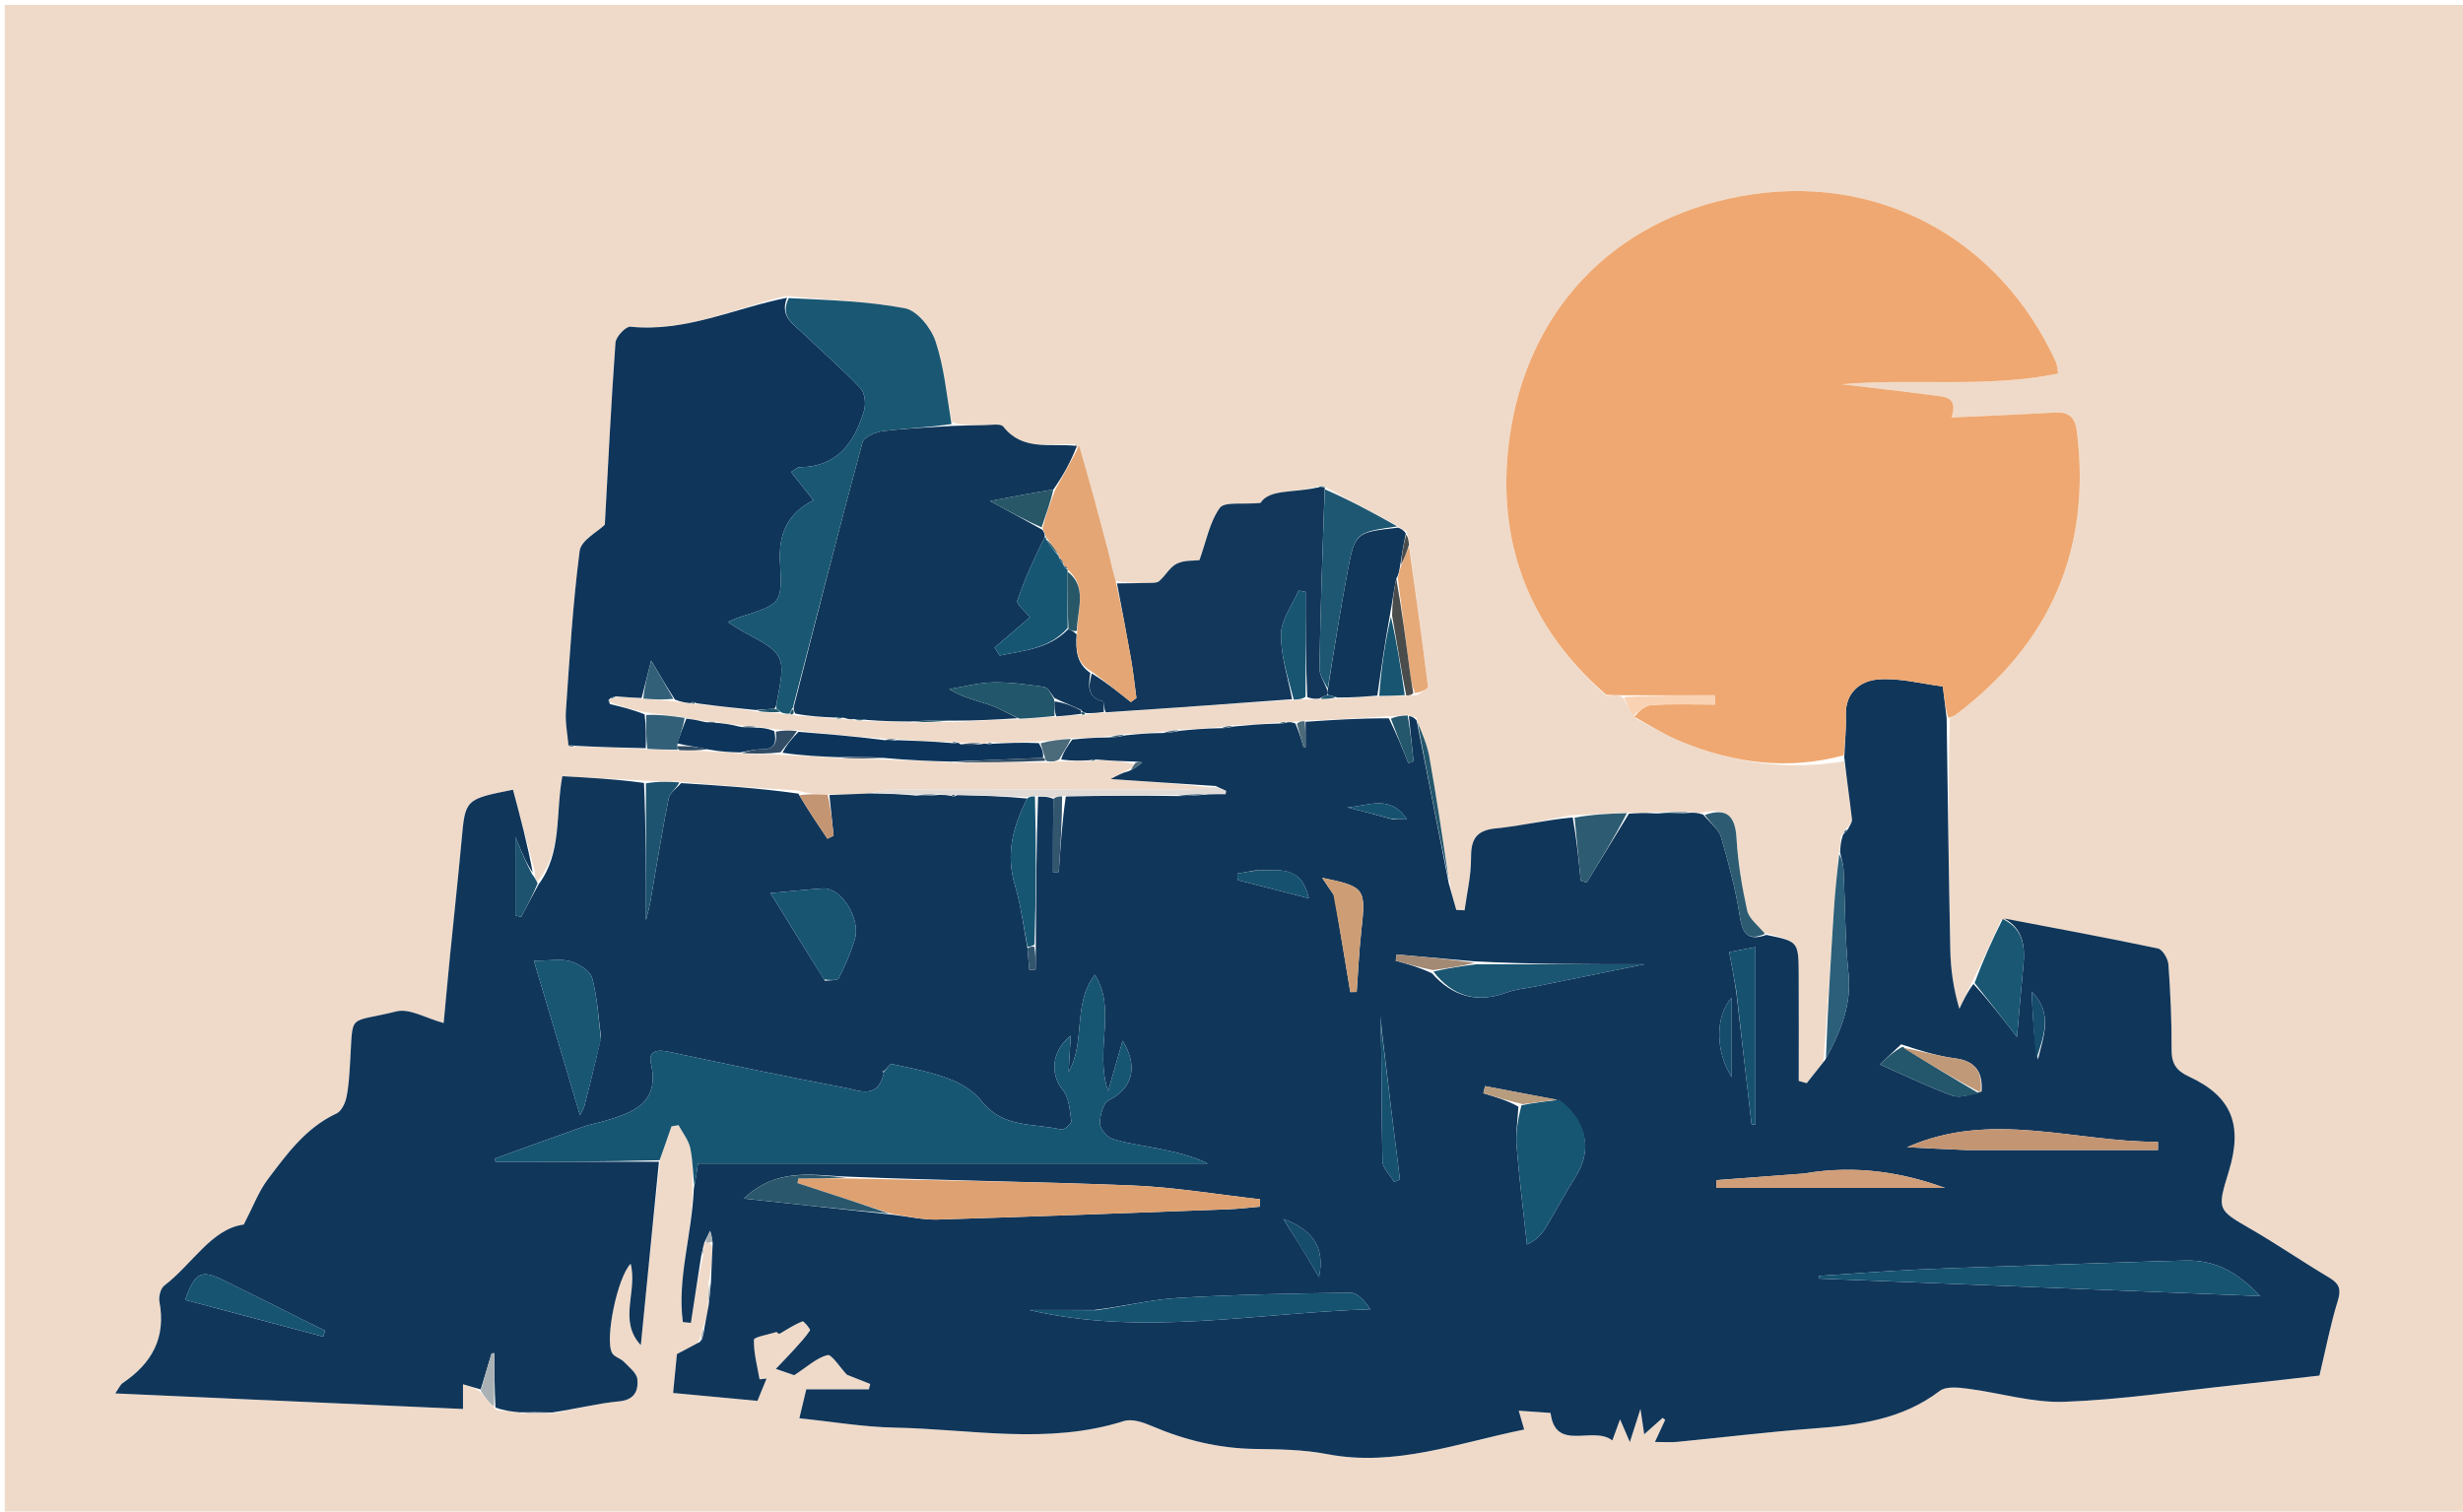 <svg version="1.1" id="Layer_1" xmlns="http://www.w3.org/2000/svg" xmlns:xlink="http://www.w3.org/1999/xlink" x="0px" y="0px"
	 width="100%" viewBox="0 0 549 337" enable-background="new 0 0 549 337" xml:space="preserve">
<path fill="#EFDAC9" opacity="1" stroke="none" 
	d="
M395,338 
	C263.37,338 132.241,338 1.055,338 
	C1.055,225.735 1.055,113.471 1.055,1.103 
	C183.88,1.103 366.759,1.103 549.82,1.103 
	C549.82,113.333 549.82,225.667 549.82,338 
	C498.471,338 446.985,338 395,338 
M136.444,155.783 
	C136.735,155.607 137.025,155.431 138.024,155.371 
	C139.689,155.455 141.354,155.54 143.79,155.881 
	C145.916,155.955 148.043,156.029 150.878,156.453 
	C151.92,156.559 152.963,156.665 154.487,156.969 
	C154.655,156.928 154.824,156.888 155.82,157.015 
	C160.029,157.443 164.239,157.87 169.147,158.727 
	C170.763,158.789 172.379,158.851 174.628,159.161 
	C175.077,159.145 175.527,159.129 176.404,159.375 
	C176.564,159.327 176.724,159.28 177.622,159.56 
	C180.423,159.698 183.224,159.836 186.474,160.292 
	C187,160.24 187.526,160.189 188.728,160.412 
	C189.208,160.386 189.688,160.361 190.799,160.672 
	C191.504,160.642 192.209,160.611 193.818,160.771 
	C196.888,160.798 199.959,160.826 203.893,161.107 
	C206.578,161.012 209.263,160.917 212.878,160.972 
	C217.554,160.687 222.23,160.402 227.672,160.355 
	C230.132,160.112 232.593,159.868 235.895,159.779 
	C237.581,159.57 239.267,159.361 241.322,159.381 
	C241.646,159.429 241.897,159.316 242.872,159.15 
	C243.928,159.01 244.983,158.87 246.914,158.885 
	C260.609,157.887 274.305,156.888 288.749,156.025 
	C289.5,155.944 290.251,155.864 291.761,155.934 
	C292.529,155.869 293.297,155.804 294.825,155.912 
	C295.855,155.822 296.884,155.733 298.744,155.745 
	C301.497,155.522 304.251,155.298 307.869,155.227 
	C309.619,155.143 311.369,155.058 313.761,155.105 
	C314.193,155.034 314.625,154.963 315.802,154.975 
	C316.671,154.341 318.353,153.608 318.289,153.088 
	C317.009,142.653 315.528,132.242 314.069,121.092 
	C313.949,120.383 313.83,119.674 313.56,118.464 
	C312.931,118.187 312.303,117.909 311.233,117.078 
	C305.962,114.25 300.69,111.422 295.352,108.578 
	C295.352,108.578 295.289,108.605 294.887,108.241 
	C294.398,108.381 293.908,108.521 292.634,108.689 
	C288.188,109.918 282.918,109.009 280.961,112.126 
	C276.957,112.513 272.933,111.794 271.896,113.23 
	C269.638,116.356 268.903,120.581 267.354,124.891 
	C266.189,125.038 264.012,124.843 262.324,125.66 
	C260.75,126.421 259.786,128.362 258.368,129.566 
	C257.836,130.017 256.785,129.931 255.967,129.956 
	C253.638,130.029 251.306,130.032 248.486,129.484 
	C247.949,127.079 247.49,124.653 246.86,122.272 
	C244.807,114.512 242.692,106.77 239.606,99.051 
	C234.057,98.756 228.031,100.658 223.638,95.119 
	C223.029,94.351 220.825,94.775 219.36,94.778 
	C216.914,94.784 214.468,94.896 212.16,94.115 
	C211.023,88.069 210.447,81.835 208.515,76.055 
	C207.525,73.092 204.431,69.252 201.728,68.735 
	C193.287,67.122 184.58,66.903 175.199,65.99 
	C163.74,68.7 152.827,74.103 140.522,72.838 
	C139.496,72.733 137.287,75.074 137.192,76.392 
	C136.216,89.892 135.563,103.415 134.816,116.985 
	C133.248,118.533 129.515,120.454 129.209,122.819 
	C127.673,134.673 126.964,146.639 126.136,158.578 
	C125.962,161.093 126.507,163.658 127.066,166.533 
	C127.511,166.45 127.955,166.367 129.175,166.456 
	C134.098,166.572 139.02,166.688 144.63,167.082 
	C146.768,167.105 148.906,167.127 151.894,167.357 
	C153.931,167.338 155.967,167.32 158.729,167.566 
	C160.825,167.625 162.92,167.684 165.721,168.046 
	C168.483,168.058 171.246,168.07 174.844,168.304 
	C178.897,168.475 182.95,168.647 187.748,169.096 
	C190.848,169.119 193.948,169.143 197.863,169.367 
	C202.576,169.51 207.289,169.654 212.909,170.053 
	C219.591,169.984 226.273,169.915 233.754,170.005 
	C234.55,169.878 235.345,169.751 236.986,169.749 
	C238.976,169.663 240.967,169.577 243.419,169.757 
	C243.741,169.645 244.063,169.533 245.154,169.531 
	C247.782,169.618 250.41,169.705 253.043,170.424 
	C252.607,170.875 252.17,171.326 251.01,171.835 
	C250.165,172.29 249.32,172.745 247.571,173.686 
	C256.155,174.254 263.559,174.743 270.267,175.662 
	C268.449,175.775 266.631,175.983 264.813,175.985 
	C243.172,176.008 221.531,175.981 199.89,176.031 
	C197.944,176.035 195.999,176.484 193.161,176.955 
	C190.399,177.052 187.637,177.148 184.063,177.118 
	C182.118,177.057 180.172,176.996 177.78,176.217 
	C169.125,175.674 160.47,175.13 151.014,174.253 
	C148.67,174.235 146.326,174.217 143.109,174.004 
	C137.184,173.685 131.26,173.367 125.345,173.048 
	C123.783,181.57 125.318,190.128 119.636,196.721 
	C119.419,196.161 119.203,195.602 119.191,194.18 
	C117.562,188.096 115.933,182.012 114.341,176.066 
	C103.663,178.189 103.723,178.195 102.89,187.303 
	C102.102,195.915 101.157,204.512 100.305,213.118 
	C99.793,218.294 99.326,223.475 98.893,228.077 
	C94.98,227.029 91.286,224.747 88.348,225.483 
	C77.183,228.278 78.788,225.446 78.008,237.335 
	C77.845,239.824 77.723,242.347 77.191,244.768 
	C76.908,246.057 76.063,247.757 74.998,248.251 
	C68.176,251.418 63.961,257.264 59.675,262.951 
	C57.667,265.615 56.475,268.895 54.338,273.003 
	C47.172,273.944 42.958,281.752 36.625,286.611 
	C35.8,287.244 35.328,289.08 35.539,290.2 
	C37.051,298.211 33.855,303.96 27.372,308.322 
	C26.802,308.706 26.505,309.495 25.692,310.648 
	C51.912,311.821 77.433,312.964 103.202,314.117 
	C103.202,312.175 103.202,310.624 103.202,308.606 
	C104.777,309.07 105.963,309.418 107.185,310.39 
	C108.129,311.59 109.072,312.789 110.666,314.354 
	C112.395,314.526 114.124,314.698 116.599,315.11 
	C118.728,315.097 120.856,315.084 123.796,314.989 
	C128.527,314.093 133.227,312.859 138,312.415 
	C141.475,312.091 142.31,309.996 142.069,307.496 
	C141.935,306.107 140.228,304.798 139.073,303.604 
	C138.316,302.82 136.914,302.509 136.432,301.637 
	C134.767,298.626 137.588,284.806 140.57,281.736 
	C142.176,287.854 137.723,294.414 142.839,299.893 
	C144.185,286.262 145.531,272.63 147.188,258.321 
	C148.015,255.921 148.841,253.522 149.668,251.122 
	C150.194,251.028 150.72,250.935 151.246,250.841 
	C152.153,252.551 153.488,254.172 153.867,255.992 
	C154.467,258.87 154.426,261.882 154.358,265.727 
	C154.22,275.422 150.921,284.987 152.205,294.74 
	C152.803,294.802 153.4,294.863 153.998,294.925 
	C154.761,289.96 155.524,284.994 156.794,279.682 
	C156.838,279.094 156.883,278.505 156.89,277.454 
	C156.89,277.454 157.008,277.006 157.571,277.022 
	C157.944,277.049 158.318,277.076 158.786,277.977 
	C158.681,280.6 158.576,283.224 157.907,286.153 
	C157.856,287.782 157.805,289.41 157.812,291.761 
	C157.548,293.17 157.285,294.578 156.522,296.447 
	C156.361,297.327 156.2,298.207 155.413,299.483 
	C154.02,300.222 152.626,300.961 150.886,301.884 
	C150.617,304.622 150.318,307.672 150.035,310.55 
	C156.681,311.17 162.737,311.736 168.832,312.305 
	C169.507,310.658 170.186,309.001 170.865,307.343 
	C170.345,307.395 169.824,307.448 169.303,307.5 
	C168.799,304.559 167.977,301.611 168.047,298.684 
	C168.061,298.065 171.335,297.523 173.107,296.946 
	C173.635,297.584 173.837,297.306 174.109,297.147 
	C175.674,296.236 177.208,295.231 178.879,294.578 
	C179.159,294.468 180.707,296.353 180.555,296.586 
	C179.549,298.122 178.26,299.479 177.019,300.855 
	C175.837,302.164 174.6,303.424 172.941,305.177 
	C175.349,306.007 176.716,306.478 177.033,306.587 
	C179.926,304.711 182.006,302.722 184.435,302.106 
	C185.38,301.866 187.11,304.723 188.783,306.486 
	C190.112,307.011 192.041,307.775 193.97,308.538 
	C193.872,308.939 193.773,309.34 193.674,309.741 
	C189.01,309.741 184.345,309.741 179.72,309.741 
	C179.172,312.034 178.807,313.558 178.178,316.191 
	C185.606,316.954 192.483,318.143 199.379,318.273 
	C216.424,318.596 233.577,322.191 250.51,316.812 
	C252.287,316.247 254.782,317.078 256.674,317.89 
	C264.11,321.083 271.76,322.924 279.893,323.029 
	C285.215,323.098 290.632,323.178 295.829,324.179 
	C311.023,327.104 325.021,321.659 339.743,318.702 
	C339.276,317.091 338.855,315.644 338.523,314.502 
	C340.755,314.658 342.965,314.813 345.622,314.999 
	C346.7,323.825 355.113,317.755 359.387,321.135 
	C360.032,319.373 360.504,318.082 361.109,316.427 
	C361.817,318.068 362.317,319.226 363.295,321.496 
	C364.251,318.507 364.827,316.706 365.657,314.112 
	C365.991,316.363 366.211,317.844 366.494,319.752 
	C368.139,318.289 369.372,317.192 370.605,316.095 
	C370.791,316.247 370.978,316.398 371.165,316.55 
	C370.519,317.942 369.873,319.334 368.882,321.47 
	C371.001,321.47 372.44,321.588 373.855,321.451 
	C383.969,320.468 394.063,319.232 404.194,318.472 
	C414.239,317.718 423.977,316.486 432.379,310.081 
	C433.764,309.025 436.483,309.321 438.511,309.579 
	C445.755,310.502 453.009,312.779 460.184,312.514 
	C472.965,312.043 485.693,310.11 498.439,308.753 
	C505.151,308.038 511.854,307.248 517.001,306.668 
	C518.498,300.392 519.49,295.159 521.06,290.105 
	C521.856,287.541 521.531,286.232 519.23,284.865 
	C513.359,281.379 507.724,277.492 501.818,274.07 
	C494.219,269.666 494.145,269.794 496.789,261.166 
	C499.982,250.745 497.452,244.415 487.895,239.999 
	C485.05,238.684 484.026,237.083 484.044,233.984 
	C484.08,227.66 483.793,221.324 483.339,215.015 
	C483.246,213.732 482.013,211.662 480.991,211.447 
	C469.607,209.051 458.161,206.948 446.08,204.996 
	C444.006,209.646 441.933,214.295 439.342,219.397 
	C438.476,221.236 437.609,223.075 436.743,224.914 
	C435.393,220.339 434.805,216.073 434.716,211.797 
	C434.361,194.567 434.16,177.334 434.601,159.953 
	C435.054,159.748 435.566,159.621 435.953,159.329 
	C456.97,143.461 466.173,122.544 462.949,96.277 
	C462.581,93.28 461.343,91.779 458.147,91.964 
	C450.53,92.403 442.905,92.703 434.989,93.073 
	C436.61,88.285 433.224,88.446 430.633,88.101 
	C423.939,87.211 417.225,86.468 410.518,85.666 
	C426.528,84.289 442.664,86.574 458.767,83.28 
	C458.519,81.972 458.521,81.291 458.264,80.728 
	C445.781,53.315 418.518,38.11 387.911,43.767 
	C359.359,49.044 340.153,69.49 336.394,98.217 
	C333.474,120.533 340.675,139.883 358.187,155.226 
	C358.459,155.147 358.73,155.068 359.751,154.956 
	C360.5,154.973 361.249,154.99 361.997,155.794 
	C362.697,157.18 363.397,158.565 364.726,160.239 
	C368.119,161.98 371.406,163.982 374.924,165.415 
	C386.531,170.143 398.491,171.769 411.064,169.719 
	C411.663,174.04 412.315,178.355 412.806,182.688 
	C412.883,183.367 412.228,184.129 411.349,184.938 
	C411.159,185.243 410.97,185.549 410.334,186.425 
	C410.276,187.627 410.218,188.828 409.779,190.738 
	C409.435,194.848 409.025,198.953 408.76,203.068 
	C408.05,214.086 407.402,225.107 406.411,236.776 
	C405.181,238.345 403.952,239.914 402.723,241.483 
	C402.126,241.316 401.53,241.149 400.933,240.981 
	C400.933,233.064 400.969,225.146 400.923,217.229 
	C400.88,209.886 400.842,209.886 393.114,207.937 
	C391.843,206.293 389.846,204.809 389.44,202.973 
	C388.268,197.675 387.372,192.256 387.062,186.844 
	C386.772,181.768 384.74,180.014 379.199,181.185 
	C378.463,181.186 377.726,181.186 376.129,180.954 
	C373.759,181.026 371.388,181.098 368.171,181.061 
	C366.474,181.174 364.777,181.288 362.188,181.159 
	C358.442,181.381 354.695,181.603 350.105,181.757 
	C344.565,182.769 339.06,184.144 333.474,184.678 
	C328.907,185.114 327.863,187.227 327.889,191.389 
	C327.912,195.238 326.972,199.092 326.456,202.944 
	C325.837,202.915 325.217,202.886 324.598,202.857 
	C324.038,200.87 323.478,198.883 323.044,196.051 
	C321.582,186.947 320.217,177.825 318.599,168.749 
	C318.106,165.982 316.913,163.34 315.62,159.92 
	C315.091,159.825 314.563,159.729 313.495,159.374 
	C312.32,159.537 311.146,159.7 309.054,159.693 
	C303.04,160.101 297.026,160.508 290.65,160.656 
	C290.099,160.768 289.547,160.879 288.331,160.901 
	C287.888,160.943 287.444,160.984 286.324,160.837 
	C285.875,160.945 285.426,161.052 284.145,161.116 
	C281.098,161.398 278.05,161.679 274.545,161.688 
	C273.708,161.848 272.871,162.008 271.224,162.133 
	C268.486,162.395 265.748,162.657 262.481,162.637 
	C261.336,162.835 260.192,163.032 258.247,163.197 
	C255.833,163.438 253.42,163.678 250.48,163.633 
	C249.335,163.829 248.191,164.024 246.23,164.189 
	C243.822,164.416 241.414,164.643 238.381,164.576 
	C236.207,164.852 234.034,165.128 231.06,165.323 
	C227.772,165.485 224.483,165.647 220.904,165.5 
	C220.524,165.592 220.144,165.684 219.373,165.701 
	C219.373,165.701 219.006,165.855 218.206,165.567 
	C216.801,165.622 215.397,165.678 213.703,165.542 
	C213.703,165.542 213.36,165.59 212.932,165.293 
	C212.611,165.378 212.29,165.463 211.063,165.396 
	C207.377,165.266 203.691,165.136 199.293,164.692 
	C198.528,164.733 197.763,164.774 196.182,164.59 
	C190.111,164.112 184.039,163.634 177.317,162.82 
	C175.845,162.805 174.372,162.79 172.16,162.451 
	C171.09,162.376 170.019,162.301 168.458,161.895 
	C167.292,161.886 166.126,161.876 164.276,161.626 
	C162.839,161.474 161.402,161.322 159.467,160.869 
	C158.706,160.88 157.945,160.892 156.368,160.648 
	C155.24,160.5 154.113,160.351 152.242,159.888 
	C149.497,159.578 146.752,159.269 143.309,158.699 
	C140.88,158.131 138.45,157.562 135.841,156.465 
	C135.81,156.282 135.779,156.099 135.909,155.928 
	C135.909,155.928 135.92,155.767 136.444,155.783 
z"/>
<path fill="#10365A" opacity="1" stroke="none" 
	d="
M242.957,169.491 
	C240.967,169.577 238.976,169.663 236.536,169.331 
	C237.06,167.565 238.033,166.218 239.006,164.87 
	C241.414,164.643 243.822,164.416 246.878,164.413 
	C248.686,164.398 249.846,164.159 251.006,163.919 
	C253.42,163.678 255.833,163.438 258.887,163.421 
	C260.688,163.403 261.848,163.161 263.009,162.918 
	C265.748,162.657 268.486,162.395 271.835,162.35 
	C273.299,162.365 274.15,162.162 275.002,161.96 
	C278.05,161.679 281.098,161.398 284.73,161.318 
	C285.877,161.355 286.439,161.191 287.001,161.026 
	C287.444,160.984 287.888,160.943 288.747,161.306 
	C289.636,163.355 290.111,165.001 290.585,166.647 
	C290.727,166.64 290.87,166.634 291.012,166.627 
	C291.012,164.724 291.012,162.82 291.012,160.916 
	C297.026,160.508 303.04,160.101 309.576,160.152 
	C311.372,163.783 312.646,166.956 313.919,170.129 
	C314.305,169.999 314.691,169.87 315.077,169.74 
	C314.729,166.371 314.382,163.002 314.034,159.634 
	C314.563,159.729 315.091,159.825 315.774,160.65 
	C318.259,173.219 320.589,185.058 322.919,196.896 
	C323.478,198.883 324.038,200.87 324.598,202.857 
	C325.217,202.886 325.837,202.915 326.456,202.944 
	C326.972,199.092 327.912,195.238 327.889,191.389 
	C327.863,187.227 328.907,185.114 333.474,184.678 
	C339.06,184.144 344.565,182.769 350.556,182.244 
	C351.452,187.264 351.895,191.797 352.339,196.33 
	C352.778,196.478 353.218,196.625 353.658,196.772 
	C356.798,191.648 359.939,186.525 363.08,181.401 
	C364.777,181.288 366.474,181.174 368.899,181.337 
	C372.082,181.471 374.536,181.329 376.99,181.187 
	C377.726,181.186 378.463,181.186 379.638,181.601 
	C381.297,183.544 383.122,184.897 383.624,186.633 
	C385.322,192.497 386.915,198.442 387.83,204.465 
	C388.448,208.537 389.97,209.737 393.713,208.423 
	C400.842,209.886 400.88,209.886 400.923,217.229 
	C400.969,225.146 400.933,233.064 400.933,240.981 
	C401.53,241.149 402.126,241.316 402.723,241.483 
	C403.952,239.914 405.181,238.345 406.834,236.278 
	C410.347,229.9 412.743,223.987 412.021,216.985 
	C411.228,209.3 411.295,201.528 410.916,193.797 
	C410.854,192.532 410.421,191.286 410.16,190.03 
	C410.218,188.828 410.276,187.627 410.815,186.064 
	C411.501,185.42 411.706,185.136 411.911,184.852 
	C412.228,184.129 412.883,183.367 412.806,182.688 
	C412.315,178.355 411.663,174.04 411.091,168.842 
	C411.238,165.143 411.542,162.314 411.437,159.5 
	C411.248,154.431 414.651,151.799 418.582,151.474 
	C423.369,151.079 428.302,152.446 433.057,153.036 
	C433.392,155.842 433.647,157.972 433.902,160.102 
	C434.16,177.334 434.361,194.567 434.716,211.797 
	C434.805,216.073 435.393,220.339 436.743,224.914 
	C437.609,223.075 438.476,221.236 439.877,219.371 
	C443.26,223.024 446.109,226.704 449.581,231.187 
	C450.121,225.119 450.532,220.254 450.994,215.395 
	C451.402,211.105 451.074,207.138 446.731,204.766 
	C458.161,206.948 469.607,209.051 480.991,211.447 
	C482.013,211.662 483.246,213.732 483.339,215.015 
	C483.793,221.324 484.08,227.66 484.044,233.984 
	C484.026,237.083 485.05,238.684 487.895,239.999 
	C497.452,244.415 499.982,250.745 496.789,261.166 
	C494.145,269.794 494.219,269.666 501.818,274.07 
	C507.724,277.492 513.359,281.379 519.23,284.865 
	C521.531,286.232 521.856,287.541 521.06,290.105 
	C519.49,295.159 518.498,300.392 517.001,306.668 
	C511.854,307.248 505.151,308.038 498.439,308.753 
	C485.693,310.11 472.965,312.043 460.184,312.514 
	C453.009,312.779 445.755,310.502 438.511,309.579 
	C436.483,309.321 433.764,309.025 432.379,310.081 
	C423.977,316.486 414.239,317.718 404.194,318.472 
	C394.063,319.232 383.969,320.468 373.855,321.451 
	C372.44,321.588 371.001,321.47 368.882,321.47 
	C369.873,319.334 370.519,317.942 371.165,316.55 
	C370.978,316.398 370.791,316.247 370.605,316.095 
	C369.372,317.192 368.139,318.289 366.494,319.752 
	C366.211,317.844 365.991,316.363 365.657,314.112 
	C364.827,316.706 364.251,318.507 363.295,321.496 
	C362.317,319.226 361.817,318.068 361.109,316.427 
	C360.504,318.082 360.032,319.373 359.387,321.135 
	C355.113,317.755 346.7,323.825 345.622,314.999 
	C342.965,314.813 340.755,314.658 338.523,314.502 
	C338.855,315.644 339.276,317.091 339.743,318.702 
	C325.021,321.659 311.023,327.104 295.829,324.179 
	C290.632,323.178 285.215,323.098 279.893,323.029 
	C271.76,322.924 264.11,321.083 256.674,317.89 
	C254.782,317.078 252.287,316.247 250.51,316.812 
	C233.577,322.191 216.424,318.596 199.379,318.273 
	C192.483,318.143 185.606,316.954 178.178,316.191 
	C178.807,313.558 179.172,312.034 179.72,309.741 
	C184.345,309.741 189.01,309.741 193.674,309.741 
	C193.773,309.34 193.872,308.939 193.97,308.538 
	C192.041,307.775 190.112,307.011 188.783,306.486 
	C187.11,304.723 185.38,301.866 184.435,302.106 
	C182.006,302.722 179.926,304.711 177.033,306.587 
	C176.716,306.478 175.349,306.007 172.941,305.177 
	C174.6,303.424 175.837,302.164 177.019,300.855 
	C178.26,299.479 179.549,298.122 180.555,296.586 
	C180.707,296.353 179.159,294.468 178.879,294.578 
	C177.208,295.231 175.674,296.236 174.109,297.147 
	C173.837,297.306 173.635,297.584 173.107,296.946 
	C171.335,297.523 168.061,298.065 168.047,298.684 
	C167.977,301.611 168.799,304.559 169.303,307.5 
	C169.824,307.448 170.345,307.395 170.865,307.343 
	C170.186,309.001 169.507,310.658 168.832,312.305 
	C162.737,311.736 156.681,311.17 150.035,310.55 
	C150.318,307.672 150.617,304.622 150.886,301.884 
	C152.626,300.961 154.02,300.222 156.054,299.136 
	C156.804,297.855 156.912,296.921 157.021,295.987 
	C157.285,294.578 157.548,293.17 157.941,291.052 
	C158.204,288.844 158.337,287.346 158.471,285.847 
	C158.576,283.224 158.681,280.6 158.858,277.196 
	C158.712,275.741 158.493,275.065 158.274,274.39 
	C157.852,275.262 157.43,276.134 157.008,277.006 
	C157.008,277.006 156.89,277.454 156.766,277.924 
	C156.523,278.939 156.405,279.484 156.286,280.029 
	C155.524,284.994 154.761,289.96 153.998,294.925 
	C153.4,294.863 152.803,294.802 152.205,294.74 
	C150.921,284.987 154.22,275.422 154.65,264.956 
	C155.152,262.592 155.362,260.999 155.575,259.391 
	C193.705,259.391 231.459,259.391 269.213,259.391 
	C265.757,257.714 262.239,256.911 258.707,256.176 
	C255.137,255.433 251.476,255.001 248.014,253.922 
	C246.768,253.533 245.194,251.671 245.176,250.461 
	C245.15,248.682 245.902,245.884 247.17,245.271 
	C252.304,242.788 253.881,237.836 250.229,232.025 
	C249.177,235.676 248.242,238.919 246.997,243.241 
	C243.883,233.958 249.013,225.183 244.036,217.31 
	C239.021,223.851 242.055,232.188 238.198,238.975 
	C238.34,236.496 238.482,234.018 238.661,230.895 
	C234.201,234.449 234.136,239.696 236.872,242.953 
	C238.296,244.648 238.455,247.524 238.794,249.922 
	C238.872,250.476 237.18,251.964 236.587,251.823 
	C230.492,250.376 223.549,251.57 218.875,245.553 
	C217.142,243.324 214.317,241.569 211.63,240.541 
	C207.514,238.968 203.1,238.148 198.77,237.205 
	C198.331,237.11 197.598,238.367 196.954,238.887 
	C196.906,238.777 196.608,238.766 196.608,238.766 
	C196.608,238.766 196.997,239.002 196.975,239.399 
	C195.566,245.188 191.414,243.077 188.414,242.514 
	C175.225,240.038 162.096,237.243 148.967,234.462 
	C146.55,233.95 144.46,234.259 145.093,237.029 
	C147.141,245.986 141.107,248.042 134.677,249.933 
	C133.085,250.401 131.434,250.687 129.874,251.239 
	C123.32,253.555 116.791,255.94 110.253,258.299 
	C110.324,258.533 110.395,258.766 110.466,258.999 
	C122.603,258.999 134.741,258.999 146.878,258.999 
	C145.531,272.63 144.185,286.262 142.839,299.893 
	C137.723,294.414 142.176,287.854 140.57,281.736 
	C137.588,284.806 134.767,298.626 136.432,301.637 
	C136.914,302.509 138.316,302.82 139.073,303.604 
	C140.228,304.798 141.935,306.107 142.069,307.496 
	C142.31,309.996 141.475,312.091 138,312.415 
	C133.227,312.859 128.527,314.093 123.052,314.9 
	C120.156,314.831 118.005,314.85 115.853,314.87 
	C114.124,314.698 112.395,314.526 110.435,313.786 
	C110.204,309.373 110.204,305.529 110.204,301.684 
	C109.996,301.696 109.789,301.708 109.581,301.721 
	C108.771,304.403 107.961,307.085 107.15,309.767 
	C105.963,309.418 104.777,309.07 103.202,308.606 
	C103.202,310.624 103.202,312.175 103.202,314.117 
	C77.433,312.964 51.912,311.821 25.692,310.648 
	C26.505,309.495 26.802,308.706 27.372,308.322 
	C33.855,303.96 37.051,298.211 35.539,290.2 
	C35.328,289.08 35.8,287.244 36.625,286.611 
	C42.958,281.752 47.172,273.944 54.338,273.003 
	C56.475,268.895 57.667,265.615 59.675,262.951 
	C63.961,257.264 68.176,251.418 74.998,248.251 
	C76.063,247.757 76.908,246.057 77.191,244.768 
	C77.723,242.347 77.845,239.824 78.008,237.335 
	C78.788,225.446 77.183,228.278 88.348,225.483 
	C91.286,224.747 94.98,227.029 98.893,228.077 
	C99.326,223.475 99.793,218.294 100.305,213.118 
	C101.157,204.512 102.102,195.915 102.89,187.303 
	C103.723,178.195 103.663,178.189 114.341,176.066 
	C115.933,182.012 117.562,188.096 118.737,194.501 
	C117.289,192.423 116.296,190.024 114.874,186.586 
	C114.874,193.285 114.874,198.708 114.874,204.131 
	C115.308,204.216 115.741,204.3 116.175,204.385 
	C117.467,201.977 118.759,199.568 120.051,197.16 
	C125.318,190.128 123.783,181.57 125.345,173.048 
	C131.26,173.367 137.184,173.685 143.548,174.549 
	C143.987,184.976 143.987,194.859 143.987,205.174 
	C144.365,203.587 144.747,202.277 144.981,200.941 
	C146.323,193.288 147.528,185.609 149.045,177.992 
	C149.298,176.724 150.859,175.716 151.815,174.587 
	C160.47,175.13 169.125,175.674 177.944,176.927 
	C180.214,180.754 182.321,183.873 184.428,186.991 
	C184.889,186.765 185.351,186.539 185.812,186.313 
	C185.5,183.29 185.187,180.267 184.875,177.245 
	C187.637,177.148 190.399,177.052 194.055,176.889 
	C197.966,176.936 200.983,177.05 204.265,177.369 
	C206.019,177.468 207.508,177.364 209.37,177.209 
	C210.493,177.207 211.243,177.255 212.087,177.44 
	C212.181,177.576 212.647,177.646 212.647,177.646 
	C212.647,177.646 213,177.329 213.464,177.274 
	C218.949,177.374 223.97,177.53 228.97,178.019 
	C225.683,184.362 224.177,190.519 226.235,197.397 
	C227.562,201.83 228.129,206.491 229.035,211.443 
	C229.169,213.309 229.303,214.781 229.437,216.253 
	C229.908,216.222 230.378,216.191 230.848,216.16 
	C230.848,214.462 230.848,212.764 230.882,210.595 
	C230.948,199.319 230.981,188.515 231.388,177.59 
	C232.794,177.567 233.827,177.666 234.789,178.091 
	C234.718,183.758 234.718,189.097 234.718,194.437 
	C235.147,194.431 235.576,194.426 236.004,194.42 
	C236.375,188.839 236.746,183.258 237.565,177.567 
	C246.012,177.391 254.011,177.327 262.313,177.468 
	C264.745,177.498 266.875,177.322 269.36,177.091 
	C270.872,177.035 272.029,177.035 273.186,177.035 
	C273.21,176.796 273.234,176.557 273.259,176.318 
	C272.494,175.956 271.729,175.594 270.964,175.233 
	C263.559,174.743 256.155,174.254 247.571,173.686 
	C249.32,172.745 250.165,172.29 251.698,171.873 
	C253.12,171.261 253.854,170.612 254.589,169.962 
	C254.072,169.905 253.555,169.848 253.038,169.792 
	C250.41,169.705 247.782,169.618 244.537,169.346 
	C243.599,169.271 243.278,169.381 242.957,169.491 
M441.695,243.333 
	C441.99,239.059 440.395,236.545 435.784,235.944 
	C431.856,235.433 428.018,234.237 423.763,232.817 
	C422.107,234.385 420.45,235.953 419.013,237.312 
	C425.099,239.983 430.03,242.414 435.172,244.255 
	C436.911,244.878 439.185,244.007 441.695,243.333 
M319.187,216.988 
	C323.807,222.195 329.304,223.723 335.939,221.25 
	C337.93,220.508 340.139,220.352 342.247,219.924 
	C350.118,218.324 357.988,216.722 366.546,214.981 
	C353.45,214.981 341.197,214.981 328.49,214.316 
	C322.761,213.806 317.032,213.296 311.303,212.786 
	C311.234,213.251 311.165,213.717 311.096,214.183 
	C313.726,214.915 316.357,215.648 319.187,216.988 
M338.447,246.724 
	C338.294,249.671 337.816,252.644 338.053,255.56 
	C338.647,262.875 339.566,270.163 340.354,277.463 
	C342.528,276.432 343.663,275.133 344.542,273.679 
	C346.857,269.853 348.953,265.89 351.335,262.108 
	C355.043,256.22 353.606,249.532 346.779,245.15 
	C341.525,244.145 336.27,243.141 331.016,242.136 
	C330.89,242.669 330.765,243.201 330.639,243.734 
	C333.424,244.575 336.209,245.416 338.447,246.724 
M188.227,262.294 
	C180.792,261.968 173.09,260.322 165.787,267.209 
	C177.378,268.475 187.87,269.622 199.165,270.833 
	C202.446,271.207 205.739,271.988 209.006,271.889 
	C230.632,271.235 252.253,270.402 273.875,269.595 
	C276.199,269.509 278.515,269.216 280.835,269.018 
	C280.85,268.466 280.864,267.914 280.879,267.362 
	C271.35,266.296 261.845,264.666 252.289,264.28 
	C231.174,263.427 210.033,263.201 188.227,262.294 
M455.648,282.018 
	C446.185,282.353 436.719,282.604 427.261,283.05 
	C420,283.391 412.75,283.977 405.495,284.455 
	C405.496,284.653 405.498,284.851 405.499,285.049 
	C438.01,286.339 470.521,287.628 503.789,288.948 
	C498.313,283.187 493.373,280.871 487.003,281.025 
	C476.871,281.27 466.744,281.678 455.648,282.018 
M243.918,292.057 
	C239.089,292.057 234.26,292.057 229.43,292.057 
	C254.78,297.992 279.995,292.669 305.488,291.892 
	C304.158,290.038 302.597,288.193 301.057,288.211 
	C288.295,288.359 275.523,288.608 262.785,289.347 
	C256.75,289.698 250.782,291.186 243.918,292.057 
M133.97,231.269 
	C133.374,226.841 133.158,222.309 131.988,218.039 
	C131.55,216.442 129.056,214.9 127.196,214.335 
	C125.095,213.698 122.652,214.189 119,214.189 
	C122.427,225.67 125.762,236.843 129.275,248.609 
	C129.828,247.505 130.13,247.095 130.247,246.637 
	C131.489,241.81 132.7,236.974 133.97,231.269 
M183.88,218.664 
	C184.946,218.489 186.673,218.652 186.965,218.08 
	C188.383,215.309 189.628,212.406 190.538,209.428 
	C191.942,204.831 187.449,197.786 183.445,198.061 
	C179.765,198.314 176.095,198.713 171.73,199.11 
	C175.726,205.567 179.596,211.821 183.88,218.664 
M438.337,256.385 
	C452.561,256.385 466.785,256.385 481.009,256.385 
	C481.011,255.777 481.013,255.169 481.015,254.561 
	C462.379,254.603 443.78,247.454 425.078,255.769 
	C429.193,255.976 433.308,256.182 438.337,256.385 
M402.024,261.643 
	C395.529,262.129 389.035,262.616 382.54,263.102 
	C382.545,263.679 382.55,264.257 382.554,264.834 
	C400.084,264.834 417.613,264.834 433.526,264.834 
	C424.709,261.605 414.062,259.556 402.024,261.643 
M69.327,295.132 
	C62.796,291.872 56.285,288.573 49.728,285.365 
	C44.836,282.972 43.473,283.636 41.271,289.798 
	C51.572,292.54 61.814,295.266 72.056,297.993 
	C72.197,297.545 72.339,297.098 72.48,296.65 
	C71.643,296.248 70.806,295.846 69.327,295.132 
M387.037,221.405 
	C388.169,231.171 389.3,240.937 390.432,250.702 
	C390.716,250.697 390.999,250.693 391.283,250.688 
	C391.283,237.623 391.283,224.557 391.283,211.154 
	C388.914,211.603 386.895,211.985 385.444,212.261 
	C386.01,215.233 386.515,217.881 387.037,221.405 
M297.432,199.712 
	C298.614,206.867 299.796,214.023 300.977,221.179 
	C301.453,221.169 301.928,221.16 302.404,221.151 
	C302.739,216.596 302.931,212.026 303.438,207.491 
	C304.491,198.053 304.287,197.677 294.709,195.695 
	C295.564,196.993 296.272,198.068 297.432,199.712 
M308.008,229.774 
	C307.917,228.674 307.826,227.574 307.736,226.474 
	C308.023,237.289 307.914,248.06 308.145,258.824 
	C308.178,260.4 309.835,261.941 310.741,263.498 
	C311.174,263.321 311.608,263.144 312.041,262.966 
	C310.698,252.181 309.356,241.395 308.008,229.774 
M279.952,194.025 
	C278.566,194.269 277.179,194.513 275.793,194.757 
	C275.822,195.238 275.851,195.719 275.88,196.2 
	C280.978,197.51 286.076,198.82 291.75,200.278 
	C290.022,192.744 285.074,194.12 279.952,194.025 
M386,231.537 
	C386,228.899 386,226.26 386,222.396 
	C382.216,226.643 382.388,234.491 386,240.141 
	C386,237.587 386,235.033 386,231.537 
M289.469,277.147 
	C290.807,279.378 292.146,281.608 294.004,284.704 
	C295.396,278.195 292.632,274.136 286.058,271.77 
	C287.21,273.622 288.128,275.097 289.469,277.147 
M454.25,236.232 
	C455.438,231.124 457.738,225.976 452.862,221.066 
	C453.083,226.08 453.304,231.095 454.25,236.232 
M310.455,182.664 
	C311.326,182.664 312.198,182.664 313.622,182.664 
	C309.77,176.875 304.769,179.819 300.315,179.995 
	C303.463,180.799 306.611,181.604 310.455,182.664 
z"/>
<path fill="#EFA871" opacity="1" stroke="none" 
	d="
M434.251,160.027 
	C433.647,157.972 433.392,155.842 433.057,153.036 
	C428.302,152.446 423.369,151.079 418.582,151.474 
	C414.651,151.799 411.248,154.431 411.437,159.5 
	C411.542,162.314 411.238,165.143 410.985,168.383 
	C398.491,171.769 386.531,170.143 374.924,165.415 
	C371.406,163.982 368.119,161.98 364.279,159.794 
	C365.263,158.591 366.659,157.267 368.129,157.179 
	C372.82,156.897 377.539,157.074 382.247,157.074 
	C382.225,156.385 382.203,155.696 382.181,155.007 
	C375.454,155.007 368.726,155.007 361.999,155.007 
	C361.249,154.99 360.5,154.973 359.135,154.94 
	C358.52,154.924 358.035,154.908 358.035,154.908 
	C340.675,139.883 333.474,120.533 336.394,98.217 
	C340.153,69.49 359.359,49.044 387.911,43.767 
	C418.518,38.11 445.781,53.315 458.264,80.728 
	C458.521,81.291 458.519,81.972 458.767,83.28 
	C442.664,86.574 426.528,84.289 410.518,85.666 
	C417.225,86.468 423.939,87.211 430.633,88.101 
	C433.224,88.446 436.61,88.285 434.989,93.073 
	C442.905,92.703 450.53,92.403 458.147,91.964 
	C461.343,91.779 462.581,93.28 462.949,96.277 
	C466.173,122.544 456.97,143.461 435.953,159.329 
	C435.566,159.621 435.054,159.748 434.251,160.027 
z"/>
<path fill="#0F355A" opacity="1" stroke="none" 
	d="
M143.018,155.624 
	C141.354,155.54 139.689,155.455 137.401,155.263 
	C136.492,155.359 136.206,155.563 135.92,155.767 
	C135.92,155.767 135.909,155.928 135.647,156.044 
	C135.596,156.438 135.808,156.716 136.02,156.993 
	C138.45,157.562 140.88,158.131 143.686,159.267 
	C144.023,162.159 143.983,164.482 143.942,166.805 
	C139.02,166.688 134.098,166.572 128.371,166.276 
	C127.284,166.131 127.002,166.165 126.72,166.2 
	C126.507,163.658 125.962,161.093 126.136,158.578 
	C126.964,146.639 127.673,134.673 129.209,122.819 
	C129.515,120.454 133.248,118.533 134.816,116.985 
	C135.563,103.415 136.216,89.892 137.192,76.392 
	C137.287,75.074 139.496,72.733 140.522,72.838 
	C152.827,74.103 163.74,68.7 175.429,66.38 
	C173.777,70.518 176.779,72.202 178.868,74.199 
	C183.18,78.321 187.71,82.231 191.806,86.555 
	C192.791,87.596 193.044,90.099 192.584,91.609 
	C190.441,98.643 186.675,104.098 178.273,104.156 
	C177.72,104.16 177.171,104.743 176.319,105.228 
	C177.955,107.299 179.431,109.168 181.298,111.532 
	C175.398,114.578 173.497,119.124 173.872,125.452 
	C174.419,134.679 173.995,134.699 164.958,137.545 
	C164.223,137.776 163.527,138.126 162.206,138.671 
	C163.798,139.655 164.837,140.38 165.947,140.97 
	C174.96,145.764 175.187,146.245 173.143,156.505 
	C173.046,156.989 173.078,157.499 172.589,157.997 
	C170.901,158.098 169.675,158.198 168.448,158.298 
	C164.239,157.87 160.029,157.443 155.317,156.799 
	C154.489,156.398 154.219,156.461 154.005,156.771 
	C152.963,156.665 151.92,156.559 150.449,155.971 
	C148.578,153.056 147.136,150.624 145.144,147.265 
	C144.195,150.997 143.607,153.31 143.018,155.624 
z"/>
<path fill="#103659" opacity="1" stroke="none" 
	d="
M203.029,160.853 
	C199.959,160.826 196.888,160.798 193.184,160.502 
	C191.756,160.268 190.962,160.301 190.168,160.335 
	C189.688,160.361 189.208,160.386 188.289,160.071 
	C187.241,159.812 186.633,159.893 186.024,159.975 
	C183.224,159.836 180.423,159.698 177.277,159.095 
	C176.923,158.429 176.914,158.227 176.928,157.614 
	C181.992,137.666 186.968,118.111 192.238,98.635 
	C192.563,97.437 195.143,96.315 196.792,96.109 
	C201.838,95.478 206.941,95.311 212.022,94.963 
	C214.468,94.896 216.914,94.784 219.36,94.778 
	C220.825,94.775 223.029,94.351 223.638,95.119 
	C228.031,100.658 234.057,98.756 240.033,99.412 
	C238.709,102.909 236.96,106.045 234.788,109.136 
	C230.107,109.898 225.848,110.705 220.667,111.686 
	C225.14,114.124 228.65,116.037 232.373,118.123 
	C232.794,118.795 233.002,119.295 232.814,119.851 
	C230.479,124.552 228.361,129.137 226.773,133.898 
	C226.504,134.704 228.515,136.269 229.569,137.606 
	C226.946,139.858 224.319,142.114 221.693,144.37 
	C222.071,144.96 222.45,145.549 222.828,146.139 
	C228.195,145.002 233.849,144.702 238.159,140.213 
	C238.859,140.627 239.383,140.816 239.976,141.415 
	C239.725,144.987 239.991,147.919 243.029,150.03 
	C242.578,152.984 242.348,155.526 245.856,156.348 
	C246.09,156.403 245.986,157.902 246.039,158.73 
	C244.983,158.87 243.928,159.01 242.219,158.99 
	C241.393,158.771 241.219,158.711 241.001,158.283 
	C238.987,157.277 237.017,156.638 235.007,155.595 
	C234.207,154.48 233.521,153.264 232.677,153.142 
	C228.932,152.601 225.135,152.054 221.37,152.131 
	C218.099,152.198 214.844,153.098 211.583,153.631 
	C214.556,155.511 217.604,156.138 220.528,157.133 
	C222.737,157.885 224.786,159.105 226.907,160.117 
	C222.23,160.402 217.554,160.687 212.108,160.666 
	C208.569,160.524 205.799,160.689 203.029,160.853 
z"/>
<path fill="#175672" opacity="1" stroke="none" 
	d="
M147.033,258.66 
	C134.741,258.999 122.603,258.999 110.466,258.999 
	C110.395,258.766 110.324,258.533 110.253,258.299 
	C116.791,255.94 123.32,253.555 129.874,251.239 
	C131.434,250.687 133.085,250.401 134.677,249.933 
	C141.107,248.042 147.141,245.986 145.093,237.029 
	C144.46,234.259 146.55,233.95 148.967,234.462 
	C162.096,237.243 175.225,240.038 188.414,242.514 
	C191.414,243.077 195.566,245.188 196.976,239.398 
	C197,239 197.002,238.997 197.002,238.997 
	C197.598,238.367 198.331,237.11 198.77,237.205 
	C203.1,238.148 207.514,238.968 211.63,240.541 
	C214.317,241.569 217.142,243.324 218.875,245.553 
	C223.549,251.57 230.492,250.376 236.587,251.823 
	C237.18,251.964 238.872,250.476 238.794,249.922 
	C238.455,247.524 238.296,244.648 236.872,242.953 
	C234.136,239.696 234.201,234.449 238.661,230.895 
	C238.482,234.018 238.34,236.496 238.198,238.975 
	C242.055,232.188 239.021,223.851 244.036,217.31 
	C249.013,225.183 243.883,233.958 246.997,243.241 
	C248.242,238.919 249.177,235.676 250.229,232.025 
	C253.881,237.836 252.304,242.788 247.17,245.271 
	C245.902,245.884 245.15,248.682 245.176,250.461 
	C245.194,251.671 246.768,253.533 248.014,253.922 
	C251.476,255.001 255.137,255.433 258.707,256.176 
	C262.239,256.911 265.757,257.714 269.213,259.391 
	C231.459,259.391 193.705,259.391 155.575,259.391 
	C155.362,260.999 155.152,262.592 154.799,264.511 
	C154.426,261.882 154.467,258.87 153.867,255.992 
	C153.488,254.172 152.153,252.551 151.246,250.841 
	C150.72,250.935 150.194,251.028 149.668,251.122 
	C148.841,253.522 148.015,255.921 147.033,258.66 
z"/>
<path fill="#12375A" opacity="1" stroke="none" 
	d="
M246.476,158.808 
	C245.986,157.902 246.09,156.403 245.856,156.348 
	C242.348,155.526 242.578,152.984 243.362,150.133 
	C246.57,152.115 249.318,154.318 252.066,156.52 
	C252.48,156.221 252.894,155.922 253.309,155.623 
	C252.918,152.744 252.617,149.849 252.117,146.988 
	C251.128,141.336 250.029,135.704 248.976,130.063 
	C251.306,130.032 253.638,130.029 255.967,129.956 
	C256.785,129.931 257.836,130.017 258.368,129.566 
	C259.786,128.362 260.75,126.421 262.324,125.66 
	C264.012,124.843 266.189,125.038 267.354,124.891 
	C268.903,120.581 269.638,116.356 271.896,113.23 
	C272.933,111.794 276.957,112.513 280.961,112.126 
	C282.918,109.009 288.188,109.918 293.496,108.714 
	C294.668,108.695 294.979,108.65 295.289,108.605 
	C295.289,108.605 295.352,108.578 295.265,109.076 
	C294.789,122.696 294.328,135.817 294.103,148.941 
	C294.075,150.583 295.3,152.245 295.961,154.155 
	C295.987,154.582 295.996,154.753 295.735,154.962 
	C294.998,155.247 294.532,155.492 294.065,155.738 
	C293.297,155.804 292.529,155.869 291.39,155.404 
	C291.018,147.232 291.018,139.589 291.018,131.947 
	C290.501,131.849 289.984,131.75 289.468,131.652 
	C288.074,134.874 285.593,138.078 285.541,141.321 
	C285.463,146.163 287.096,151.032 288.001,155.889 
	C274.305,156.888 260.609,157.887 246.476,158.808 
z"/>
<path fill="#195772" opacity="1" stroke="none" 
	d="
M212.091,94.539 
	C206.941,95.311 201.838,95.478 196.792,96.109 
	C195.143,96.315 192.563,97.437 192.238,98.635 
	C186.968,118.111 181.992,137.666 176.73,157.754 
	C176.265,158.53 176.088,158.799 175.977,159.113 
	C175.527,159.129 175.077,159.145 174.192,158.846 
	C173.564,158.298 173.328,158.12 173.05,157.996 
	C173.078,157.499 173.046,156.989 173.143,156.505 
	C175.187,146.245 174.96,145.764 165.947,140.97 
	C164.837,140.38 163.798,139.655 162.206,138.671 
	C163.527,138.126 164.223,137.776 164.958,137.545 
	C173.995,134.699 174.419,134.679 173.872,125.452 
	C173.497,119.124 175.398,114.578 181.298,111.532 
	C179.431,109.168 177.955,107.299 176.319,105.228 
	C177.171,104.743 177.72,104.16 178.273,104.156 
	C186.675,104.098 190.441,98.643 192.584,91.609 
	C193.044,90.099 192.791,87.596 191.806,86.555 
	C187.71,82.231 183.18,78.321 178.868,74.199 
	C176.779,72.202 173.777,70.518 175.817,66.457 
	C184.58,66.903 193.287,67.122 201.728,68.735 
	C204.431,69.252 207.525,73.092 208.515,76.055 
	C210.447,81.835 211.023,88.069 212.091,94.539 
z"/>
<path fill="#E4A674" opacity="1" stroke="none" 
	d="
M248.731,129.774 
	C250.029,135.704 251.128,141.336 252.117,146.988 
	C252.617,149.849 252.918,152.744 253.309,155.623 
	C252.894,155.922 252.48,156.221 252.066,156.52 
	C249.318,154.318 246.57,152.115 243.489,149.81 
	C239.991,147.919 239.725,144.987 240.091,141.015 
	C240.177,135.694 242.402,130.825 237.995,127.021 
	C238.007,127 237.959,127.001 237.912,126.746 
	C237.596,126.302 237.327,126.112 237.04,125.959 
	C237.024,125.996 237.093,125.954 237.087,125.655 
	C236.723,124.907 236.367,124.457 236.008,124.002 
	C236.006,123.996 235.996,123.988 235.93,123.671 
	C234.982,122.169 234.1,120.983 233.201,119.789 
	C233.184,119.78 233.21,119.794 233.21,119.794 
	C233.002,119.295 232.794,118.795 232.384,117.752 
	C233.191,114.533 234.201,111.856 235.21,109.18 
	C236.96,106.045 238.709,102.909 240.53,99.397 
	C242.692,106.77 244.807,114.512 246.86,122.272 
	C247.49,124.653 247.949,127.079 248.731,129.774 
z"/>
<path fill="#103659" opacity="1" stroke="none" 
	d="
M296.006,154.924 
	C295.996,154.753 295.987,154.582 295.967,153.726 
	C297.41,144.551 298.755,136.042 300.345,127.577 
	C302.013,118.689 302.115,118.708 311.675,117.632 
	C312.303,117.909 312.931,118.187 313.358,118.953 
	C312.788,121.674 312.418,123.906 312.024,126.482 
	C311.854,127.495 311.709,128.165 311.234,129.009 
	C310.624,131.763 310.344,134.342 309.797,137.203 
	C308.689,143.347 307.847,149.211 307.005,155.075 
	C304.251,155.298 301.497,155.522 298.136,155.518 
	C297.021,155.169 296.513,155.047 296.006,154.924 
z"/>
<path fill="#1E5772" opacity="1" stroke="none" 
	d="
M311.454,117.355 
	C302.115,118.708 302.013,118.689 300.345,127.577 
	C298.755,136.042 297.41,144.551 295.951,153.47 
	C295.3,152.245 294.075,150.583 294.103,148.941 
	C294.328,135.817 294.789,122.696 295.299,109.084 
	C300.69,111.422 305.962,114.25 311.454,117.355 
z"/>
<path fill="#0D355B" opacity="1" stroke="none" 
	d="
M200.005,165.006 
	C203.691,165.136 207.377,165.266 211.729,165.62 
	C212.716,165.76 213.038,165.675 213.36,165.59 
	C213.36,165.59 213.703,165.542 214.068,165.926 
	C215.958,166.158 217.482,166.006 219.006,165.855 
	C219.006,165.855 219.373,165.701 219.924,165.836 
	C220.715,165.917 220.955,165.863 221.195,165.808 
	C224.483,165.647 227.772,165.485 231.553,165.665 
	C232.339,166.987 232.631,167.968 232.463,168.955 
	C225.335,169.24 218.668,169.519 212.002,169.798 
	C207.289,169.654 202.576,169.51 197.163,168.989 
	C193.309,168.68 190.156,168.749 187.003,168.818 
	C182.95,168.647 178.897,168.475 174.424,167.826 
	C175.326,165.952 176.647,164.554 177.968,163.157 
	C184.039,163.634 190.111,164.112 196.764,164.957 
	C198.233,165.218 199.119,165.112 200.005,165.006 
z"/>
<path fill="#195772" opacity="1" stroke="none" 
	d="
M446.405,204.881 
	C451.074,207.138 451.402,211.105 450.994,215.395 
	C450.532,220.254 450.121,225.119 449.581,231.187 
	C446.109,226.704 443.26,223.024 440.135,219.145 
	C441.933,214.295 444.006,209.646 446.405,204.881 
z"/>
<path fill="#2B5F7A" opacity="1" stroke="none" 
	d="
M409.969,190.384 
	C410.421,191.286 410.854,192.532 410.916,193.797 
	C411.295,201.528 411.228,209.3 412.021,216.985 
	C412.743,223.987 410.347,229.9 406.994,235.954 
	C407.402,225.107 408.05,214.086 408.76,203.068 
	C409.025,198.953 409.435,194.848 409.969,190.384 
z"/>
<path fill="#E6A978" opacity="1" stroke="none" 
	d="
M311.563,128.835 
	C311.709,128.165 311.854,127.495 312.266,126.238 
	C313.052,124.376 313.569,123.101 314.087,121.827 
	C315.528,132.242 317.009,142.653 318.289,153.088 
	C318.353,153.608 316.671,154.341 315.396,154.531 
	C314.789,152.953 314.543,151.825 314.393,150.684 
	C313.438,143.402 312.504,136.118 311.563,128.835 
z"/>
<path fill="#22576B" opacity="1" stroke="none" 
	d="
M227.289,160.236 
	C224.786,159.105 222.737,157.885 220.528,157.133 
	C217.604,156.138 214.556,155.511 211.583,153.631 
	C214.844,153.098 218.099,152.198 221.37,152.131 
	C225.135,152.054 228.932,152.601 232.677,153.142 
	C233.521,153.264 234.207,154.48 234.991,155.958 
	C235.028,157.691 235.04,158.658 235.053,159.625 
	C232.593,159.868 230.132,160.112 227.289,160.236 
z"/>
<path fill="#0D355B" opacity="1" stroke="none" 
	d="
M165.016,167.743 
	C162.92,167.684 160.825,167.625 158.109,167.127 
	C155.313,166.488 153.139,166.288 150.963,165.727 
	C151.636,163.646 152.311,161.924 152.985,160.203 
	C154.113,160.351 155.24,160.5 156.955,160.927 
	C158.35,161.193 159.158,161.181 159.966,161.169 
	C161.402,161.322 162.839,161.474 164.827,161.996 
	C166.568,162.319 167.759,162.273 168.949,162.227 
	C170.019,162.301 171.09,162.376 172.564,162.982 
	C173.281,165.98 172.304,167.108 169.711,167.059 
	C168.151,167.029 166.582,167.498 165.016,167.743 
z"/>
<path fill="#2D5B71" opacity="1" stroke="none" 
	d="
M362.634,181.28 
	C359.939,186.525 356.798,191.648 353.658,196.772 
	C353.218,196.625 352.778,196.478 352.339,196.33 
	C351.895,191.797 351.452,187.264 350.978,182.278 
	C354.695,181.603 358.442,181.381 362.634,181.28 
z"/>
<path fill="#1D536F" opacity="1" stroke="none" 
	d="
M151.415,174.42 
	C150.859,175.716 149.298,176.724 149.045,177.992 
	C147.528,185.609 146.323,193.288 144.981,200.941 
	C144.747,202.277 144.365,203.587 143.987,205.174 
	C143.987,194.859 143.987,184.976 143.984,174.646 
	C146.326,174.217 148.67,174.235 151.415,174.42 
z"/>
<path fill="#175571" opacity="1" stroke="none" 
	d="
M288.375,155.957 
	C287.096,151.032 285.463,146.163 285.541,141.321 
	C285.593,138.078 288.074,134.874 289.468,131.652 
	C289.984,131.75 290.501,131.849 291.018,131.947 
	C291.018,139.589 291.018,147.232 291.01,155.328 
	C290.251,155.864 289.5,155.944 288.375,155.957 
z"/>
<path fill="#2D5B71" opacity="1" stroke="none" 
	d="
M393.413,208.18 
	C389.97,209.737 388.448,208.537 387.83,204.465 
	C386.915,198.442 385.322,192.497 383.624,186.633 
	C383.122,184.897 381.297,183.544 379.997,181.692 
	C384.74,180.014 386.772,181.768 387.062,186.844 
	C387.372,192.256 388.268,197.675 389.44,202.973 
	C389.846,204.809 391.843,206.293 393.413,208.18 
z"/>
<path fill="#E1DBD7" opacity="1" stroke="none" 
	d="
M262.011,177.262 
	C254.011,177.327 246.012,177.391 237.19,177.448 
	C235.865,177.548 235.362,177.656 234.859,177.764 
	C233.827,177.666 232.794,177.567 231.061,177.455 
	C229.904,177.523 229.448,177.604 228.991,177.686 
	C223.97,177.53 218.949,177.374 213.215,177.19 
	C212.331,177.209 212.162,177.256 211.993,177.303 
	C211.243,177.255 210.493,177.207 208.963,177.106 
	C206.788,177.09 205.394,177.127 203.999,177.164 
	C200.983,177.05 197.966,176.936 194.502,176.775 
	C195.999,176.484 197.944,176.035 199.89,176.031 
	C221.531,175.981 243.172,176.008 264.813,175.985 
	C266.631,175.983 268.449,175.775 270.615,175.447 
	C271.729,175.594 272.494,175.956 273.259,176.318 
	C273.234,176.557 273.21,176.796 273.186,177.035 
	C272.029,177.035 270.872,177.035 268.928,177.008 
	C266.097,177.075 264.054,177.169 262.011,177.262 
z"/>
<path fill="#175571" opacity="1" stroke="none" 
	d="
M307.437,155.151 
	C307.847,149.211 308.689,143.347 310.031,137.524 
	C311.393,143.368 312.256,149.171 313.119,154.974 
	C311.369,155.058 309.619,155.143 307.437,155.151 
z"/>
<path fill="#24566C" opacity="1" stroke="none" 
	d="
M322.981,196.474 
	C320.589,185.058 318.259,173.219 315.985,161.011 
	C316.913,163.34 318.106,165.982 318.599,168.749 
	C320.217,177.825 321.582,186.947 322.981,196.474 
z"/>
<path fill="#336079" opacity="1" stroke="none" 
	d="
M152.614,160.045 
	C152.311,161.924 151.636,163.646 150.982,165.992 
	C151.016,166.795 151.03,166.973 151.044,167.15 
	C148.906,167.127 146.768,167.105 144.286,166.944 
	C143.983,164.482 144.023,162.159 144.035,159.397 
	C146.752,159.269 149.497,159.578 152.614,160.045 
z"/>
<path fill="#1D536F" opacity="1" stroke="none" 
	d="
M119.843,196.94 
	C118.759,199.568 117.467,201.977 116.175,204.385 
	C115.741,204.3 115.308,204.216 114.874,204.131 
	C114.874,198.708 114.874,193.285 114.874,186.586 
	C116.296,190.024 117.289,192.423 118.634,194.933 
	C119.203,195.602 119.419,196.161 119.843,196.94 
z"/>
<path fill="#C49572" opacity="1" stroke="none" 
	d="
M184.469,177.181 
	C185.187,180.267 185.5,183.29 185.812,186.313 
	C185.351,186.539 184.889,186.765 184.428,186.991 
	C182.321,183.873 180.214,180.754 178.167,177.285 
	C180.172,176.996 182.118,177.057 184.469,177.181 
z"/>
<path fill="#F9D2B4" opacity="1" stroke="none" 
	d="
M361.998,155.4 
	C368.726,155.007 375.454,155.007 382.181,155.007 
	C382.203,155.696 382.225,156.385 382.247,157.074 
	C377.539,157.074 372.82,156.897 368.129,157.179 
	C366.659,157.267 365.263,158.591 363.965,159.65 
	C363.397,158.565 362.697,157.18 361.998,155.4 
z"/>
<path fill="#494C4A" opacity="1" stroke="none" 
	d="
M313.44,155.039 
	C312.256,149.171 311.393,143.368 310.297,137.244 
	C310.344,134.342 310.624,131.763 311.234,129.009 
	C312.504,136.118 313.438,143.402 314.393,150.684 
	C314.543,151.825 314.789,152.953 315.024,154.49 
	C314.625,154.963 314.193,155.034 313.44,155.039 
z"/>
<path fill="#336079" opacity="1" stroke="none" 
	d="
M143.404,155.752 
	C143.607,153.31 144.195,150.997 145.144,147.265 
	C147.136,150.624 148.578,153.056 150.095,155.796 
	C148.043,156.029 145.916,155.955 143.404,155.752 
z"/>
<path fill="#24566C" opacity="1" stroke="none" 
	d="
M313.764,159.504 
	C314.382,163.002 314.729,166.371 315.077,169.74 
	C314.691,169.87 314.305,169.999 313.919,170.129 
	C312.646,166.956 311.372,163.783 310.034,160.237 
	C311.146,159.7 312.32,159.537 313.764,159.504 
z"/>
<path fill="#314C64" opacity="1" stroke="none" 
	d="
M165.368,167.894 
	C166.582,167.498 168.151,167.029 169.711,167.059 
	C172.304,167.108 173.281,165.98 172.934,163.143 
	C174.372,162.79 175.845,162.805 177.643,162.988 
	C176.647,164.554 175.326,165.952 174.006,167.716 
	C171.246,168.07 168.483,168.058 165.368,167.894 
z"/>
<path fill="#A9B1B5" opacity="1" stroke="none" 
	d="
M107.167,310.079 
	C107.961,307.085 108.771,304.403 109.581,301.721 
	C109.789,301.708 109.996,301.696 110.204,301.684 
	C110.204,305.529 110.204,309.373 110.11,313.604 
	C109.072,312.789 108.129,311.59 107.167,310.079 
z"/>
<path fill="#12375A" opacity="1" stroke="none" 
	d="
M235.474,159.702 
	C235.04,158.658 235.028,157.691 235.031,156.361 
	C237.017,156.638 238.987,157.277 240.96,158.406 
	C240.963,158.897 240.953,159.152 240.953,159.152 
	C239.267,159.361 237.581,159.57 235.474,159.702 
z"/>
<path fill="#4B6A7A" opacity="1" stroke="none" 
	d="
M232.924,168.95 
	C232.631,167.968 232.339,166.987 231.953,165.705 
	C234.034,165.128 236.207,164.852 238.693,164.723 
	C238.033,166.218 237.06,167.565 236.114,169.269 
	C235.345,169.751 234.55,169.878 233.346,169.701 
	C232.938,169.398 232.924,168.95 232.924,168.95 
z"/>
<path fill="#314C64" opacity="1" stroke="none" 
	d="
M232.463,168.955 
	C232.924,168.95 232.938,169.398 232.946,169.622 
	C226.273,169.915 219.591,169.984 212.455,169.925 
	C218.668,169.519 225.335,169.24 232.463,168.955 
z"/>
<path fill="#314C64" opacity="1" stroke="none" 
	d="
M187.375,168.957 
	C190.156,168.749 193.309,168.68 196.755,168.889 
	C193.948,169.143 190.848,169.119 187.375,168.957 
z"/>
<path fill="#4B6A7A" opacity="1" stroke="none" 
	d="
M290.831,160.786 
	C291.012,162.82 291.012,164.724 291.012,166.627 
	C290.87,166.634 290.727,166.64 290.585,166.647 
	C290.111,165.001 289.636,163.355 289.079,161.35 
	C289.547,160.879 290.099,160.768 290.831,160.786 
z"/>
<path fill="#494C4A" opacity="1" stroke="none" 
	d="
M314.078,121.459 
	C313.569,123.101 313.052,124.376 312.291,125.895 
	C312.418,123.906 312.788,121.674 313.434,119.203 
	C313.83,119.674 313.949,120.383 314.078,121.459 
z"/>
<path fill="#A9B1B5" opacity="1" stroke="none" 
	d="
M116.226,314.99 
	C118.005,314.85 120.156,314.831 122.647,314.941 
	C120.856,315.084 118.728,315.097 116.226,314.99 
z"/>
<path fill="#22576B" opacity="1" stroke="none" 
	d="
M203.461,160.98 
	C205.799,160.689 208.569,160.524 211.643,160.591 
	C209.263,160.917 206.578,161.012 203.461,160.98 
z"/>
<path fill="#4B6A7A" opacity="1" stroke="none" 
	d="
M262.745,162.778 
	C261.848,163.161 260.688,163.403 259.287,163.437 
	C260.192,163.032 261.336,162.835 262.745,162.778 
z"/>
<path fill="#314C64" opacity="1" stroke="none" 
	d="
M168.703,162.061 
	C167.759,162.273 166.568,162.319 165.169,162.116 
	C166.126,161.876 167.292,161.886 168.703,162.061 
z"/>
<path fill="#2D5B71" opacity="1" stroke="none" 
	d="
M376.559,181.07 
	C374.536,181.329 372.082,181.471 369.323,181.392 
	C371.388,181.098 373.759,181.026 376.559,181.07 
z"/>
<path fill="#A9B1B5" opacity="1" stroke="none" 
	d="
M158.189,286 
	C158.337,287.346 158.204,288.844 157.912,290.69 
	C157.805,289.41 157.856,287.782 158.189,286 
z"/>
<path fill="#4B6A7A" opacity="1" stroke="none" 
	d="
M250.743,163.776 
	C249.846,164.159 248.686,164.398 247.286,164.429 
	C248.191,164.024 249.335,163.829 250.743,163.776 
z"/>
<path fill="#314C64" opacity="1" stroke="none" 
	d="
M151.469,167.253 
	C151.03,166.973 151.016,166.795 150.983,166.353 
	C153.139,166.288 155.313,166.488 157.746,166.995 
	C155.967,167.32 153.931,167.338 151.469,167.253 
z"/>
<path fill="#4B6A7A" opacity="1" stroke="none" 
	d="
M274.774,161.824 
	C274.15,162.162 273.299,162.365 272.24,162.367 
	C272.871,162.008 273.708,161.848 274.774,161.824 
z"/>
<path fill="#4B6A7A" opacity="1" stroke="none" 
	d="
M253.04,170.108 
	C253.555,169.848 254.072,169.905 254.589,169.962 
	C253.854,170.612 253.12,171.261 252.059,171.844 
	C252.17,171.326 252.607,170.875 253.04,170.108 
z"/>
<path fill="#A9B1B5" opacity="1" stroke="none" 
	d="
M157.29,277.014 
	C157.43,276.134 157.852,275.262 158.274,274.39 
	C158.493,275.065 158.712,275.741 158.811,276.76 
	C158.318,277.076 157.944,277.049 157.29,277.014 
z"/>
<path fill="#314C64" opacity="1" stroke="none" 
	d="
M218.606,165.711 
	C217.482,166.006 215.958,166.158 214.213,166.021 
	C215.397,165.678 216.801,165.622 218.606,165.711 
z"/>
<path fill="#22576B" opacity="1" stroke="none" 
	d="
M172.589,157.997 
	C173.328,158.12 173.564,158.298 173.876,158.722 
	C172.379,158.851 170.763,158.789 168.798,158.512 
	C169.675,158.198 170.901,158.098 172.589,157.997 
z"/>
<path fill="#314C64" opacity="1" stroke="none" 
	d="
M159.716,161.019 
	C159.158,161.181 158.35,161.193 157.363,161.054 
	C157.945,160.892 158.706,160.88 159.716,161.019 
z"/>
<path fill="#1E5772" opacity="1" stroke="none" 
	d="
M295.735,154.962 
	C296.513,155.047 297.021,155.169 297.72,155.468 
	C296.884,155.733 295.855,155.822 294.445,155.825 
	C294.532,155.492 294.998,155.247 295.735,154.962 
z"/>
<path fill="#22576B" opacity="1" stroke="none" 
	d="
M186.249,160.133 
	C186.633,159.893 187.241,159.812 187.95,159.934 
	C187.526,160.189 187,160.24 186.249,160.133 
z"/>
<path fill="#314C64" opacity="1" stroke="none" 
	d="
M199.649,164.849 
	C199.119,165.112 198.233,165.218 197.173,165.07 
	C197.763,164.774 198.528,164.733 199.649,164.849 
z"/>
<path fill="#A9B1B5" opacity="1" stroke="none" 
	d="
M156.771,296.217 
	C156.912,296.921 156.804,297.855 156.367,298.938 
	C156.2,298.207 156.361,297.327 156.771,296.217 
z"/>
<path fill="#22576B" opacity="1" stroke="none" 
	d="
M190.483,160.504 
	C190.962,160.301 191.756,160.268 192.732,160.407 
	C192.209,160.611 191.504,160.642 190.483,160.504 
z"/>
<path fill="#A9B1B5" opacity="1" stroke="none" 
	d="
M156.54,279.856 
	C156.405,279.484 156.523,278.939 156.784,278.155 
	C156.883,278.505 156.838,279.094 156.54,279.856 
z"/>
<path fill="#4B6A7A" opacity="1" stroke="none" 
	d="
M286.662,160.931 
	C286.439,161.191 285.877,161.355 285.146,161.34 
	C285.426,161.052 285.875,160.945 286.662,160.931 
z"/>
<path fill="#1E5772" opacity="1" stroke="none" 
	d="
M295.088,108.423 
	C294.979,108.65 294.668,108.695 293.888,108.7 
	C293.908,108.521 294.398,108.381 295.088,108.423 
z"/>
<path fill="#4B6A7A" opacity="1" stroke="none" 
	d="
M213.146,165.441 
	C213.038,165.675 212.716,165.76 212.182,165.696 
	C212.29,165.463 212.611,165.378 213.146,165.441 
z"/>
<path fill="#4B6A7A" opacity="1" stroke="none" 
	d="
M221.049,165.654 
	C220.955,165.863 220.715,165.917 220.12,165.874 
	C220.144,165.684 220.524,165.592 221.049,165.654 
z"/>
<path fill="#336079" opacity="1" stroke="none" 
	d="
M126.893,166.367 
	C127.002,166.165 127.284,166.131 127.983,166.191 
	C127.955,166.367 127.511,166.45 126.893,166.367 
z"/>
<path fill="#4B6A7A" opacity="1" stroke="none" 
	d="
M243.188,169.624 
	C243.278,169.381 243.599,169.271 244.153,169.291 
	C244.063,169.533 243.741,169.645 243.188,169.624 
z"/>
<path fill="#336079" opacity="1" stroke="none" 
	d="
M135.931,156.729 
	C135.808,156.716 135.596,156.438 135.566,156.038 
	C135.779,156.099 135.81,156.282 135.931,156.729 
z"/>
<path fill="#2B5F7A" opacity="1" stroke="none" 
	d="
M411.63,184.895 
	C411.706,185.136 411.501,185.42 411.038,185.779 
	C410.97,185.549 411.159,185.243 411.63,184.895 
z"/>
<path fill="#22576B" opacity="1" stroke="none" 
	d="
M241.137,159.267 
	C240.953,159.152 240.963,158.897 241.004,158.774 
	C241.219,158.711 241.393,158.771 241.821,158.936 
	C241.897,159.316 241.646,159.429 241.137,159.267 
z"/>
<path fill="#336079" opacity="1" stroke="none" 
	d="
M136.182,155.775 
	C136.206,155.563 136.492,155.359 137.047,155.205 
	C137.025,155.431 136.735,155.607 136.182,155.775 
z"/>
<path fill="#22576B" opacity="1" stroke="none" 
	d="
M176.19,159.244 
	C176.088,158.799 176.265,158.53 176.707,158.165 
	C176.914,158.227 176.923,158.429 176.908,158.931 
	C176.724,159.28 176.564,159.327 176.19,159.244 
z"/>
<path fill="#336079" opacity="1" stroke="none" 
	d="
M154.246,156.87 
	C154.219,156.461 154.489,156.398 154.903,156.715 
	C154.824,156.888 154.655,156.928 154.246,156.87 
z"/>
<path fill="#F9D2B4" opacity="1" stroke="none" 
	d="
M358.111,155.067 
	C358.035,154.908 358.52,154.924 358.761,154.956 
	C358.73,155.068 358.459,155.147 358.111,155.067 
z"/>
<path fill="#DEA272" opacity="1" stroke="none" 
	d="
M188.903,262.72 
	C210.033,263.201 231.174,263.427 252.289,264.28 
	C261.845,264.666 271.35,266.296 280.879,267.362 
	C280.864,267.914 280.85,268.466 280.835,269.018 
	C278.515,269.216 276.199,269.509 273.875,269.595 
	C252.253,270.402 230.632,271.235 209.006,271.889 
	C205.739,271.988 202.446,271.207 198.479,270.555 
	C191.113,268.102 184.433,265.927 177.753,263.751 
	C177.829,263.407 177.905,263.063 177.981,262.72 
	C181.622,262.72 185.262,262.72 188.903,262.72 
z"/>
<path fill="#165471" opacity="1" stroke="none" 
	d="
M456.132,282.018 
	C466.744,281.678 476.871,281.27 487.003,281.025 
	C493.373,280.871 498.313,283.187 503.789,288.948 
	C470.521,287.628 438.01,286.339 405.499,285.049 
	C405.498,284.851 405.496,284.653 405.495,284.455 
	C412.75,283.977 420,283.391 427.261,283.05 
	C436.719,282.604 446.185,282.353 456.132,282.018 
z"/>
<path fill="#175672" opacity="1" stroke="none" 
	d="
M347.523,245.182 
	C353.606,249.532 355.043,256.22 351.335,262.108 
	C348.953,265.89 346.857,269.853 344.542,273.679 
	C343.663,275.133 342.528,276.432 340.354,277.463 
	C339.566,270.163 338.647,262.875 338.053,255.56 
	C337.816,252.644 338.294,249.671 339.139,246.399 
	C342.395,245.776 344.959,245.479 347.523,245.182 
z"/>
<path fill="#155370" opacity="1" stroke="none" 
	d="
M244.351,292.107 
	C250.782,291.186 256.75,289.698 262.785,289.347 
	C275.523,288.608 288.295,288.359 301.057,288.211 
	C302.597,288.193 304.158,290.038 305.488,291.892 
	C279.995,292.669 254.78,297.992 229.43,292.057 
	C234.26,292.057 239.089,292.057 244.351,292.107 
z"/>
<path fill="#185672" opacity="1" stroke="none" 
	d="
M133.945,231.705 
	C132.7,236.974 131.489,241.81 130.247,246.637 
	C130.13,247.095 129.828,247.505 129.275,248.609 
	C125.762,236.843 122.427,225.67 119,214.189 
	C122.652,214.189 125.095,213.698 127.196,214.335 
	C129.056,214.9 131.55,216.442 131.988,218.039 
	C133.158,222.309 133.374,226.841 133.945,231.705 
z"/>
<path fill="#175571" opacity="1" stroke="none" 
	d="
M183.673,218.37 
	C179.596,211.821 175.726,205.567 171.73,199.11 
	C176.095,198.713 179.765,198.314 183.445,198.061 
	C187.449,197.786 191.942,204.831 190.538,209.428 
	C189.628,212.406 188.383,215.309 186.965,218.08 
	C186.673,218.652 184.946,218.489 183.673,218.37 
z"/>
<path fill="#C49572" opacity="1" stroke="none" 
	d="
M437.88,256.387 
	C433.308,256.182 429.193,255.976 425.078,255.769 
	C443.78,247.454 462.379,254.603 481.015,254.561 
	C481.013,255.169 481.011,255.777 481.009,256.385 
	C466.785,256.385 452.561,256.385 437.88,256.387 
z"/>
<path fill="#1A5571" opacity="1" stroke="none" 
	d="
M328.945,214.981 
	C341.197,214.981 353.45,214.981 366.546,214.981 
	C357.988,216.722 350.118,218.324 342.247,219.924 
	C340.139,220.352 337.93,220.508 335.939,221.25 
	C329.304,223.723 323.807,222.195 319.511,216.595 
	C322.872,215.796 325.908,215.388 328.945,214.981 
z"/>
<path fill="#D09E78" opacity="1" stroke="none" 
	d="
M402.484,261.579 
	C414.062,259.556 424.709,261.605 433.526,264.834 
	C417.613,264.834 400.084,264.834 382.554,264.834 
	C382.55,264.257 382.545,263.679 382.54,263.102 
	C389.035,262.616 395.529,262.129 402.484,261.579 
z"/>
<path fill="#165471" opacity="1" stroke="none" 
	d="
M69.648,295.288 
	C70.806,295.846 71.643,296.248 72.48,296.65 
	C72.339,297.098 72.197,297.545 72.056,297.993 
	C61.814,295.266 51.572,292.54 41.271,289.798 
	C43.473,283.636 44.836,282.972 49.728,285.365 
	C56.285,288.573 62.796,291.872 69.648,295.288 
z"/>
<path fill="#16526F" opacity="1" stroke="none" 
	d="
M387.028,220.967 
	C386.515,217.881 386.01,215.233 385.444,212.261 
	C386.895,211.985 388.914,211.603 391.283,211.154 
	C391.283,224.557 391.283,237.623 391.283,250.688 
	C390.999,250.693 390.716,250.697 390.432,250.702 
	C389.3,240.937 388.169,231.171 387.028,220.967 
z"/>
<path fill="#165673" opacity="1" stroke="none" 
	d="
M228.97,178.019 
	C229.448,177.604 229.904,177.523 230.687,177.576 
	C230.981,188.515 230.948,199.319 230.582,210.581 
	C229.844,211.042 229.44,211.046 229.036,211.049 
	C228.129,206.491 227.562,201.83 226.235,197.397 
	C224.177,190.519 225.683,184.362 228.97,178.019 
z"/>
<path fill="#2A576B" opacity="1" stroke="none" 
	d="
M188.565,262.507 
	C185.262,262.72 181.622,262.72 177.981,262.72 
	C177.905,263.063 177.829,263.407 177.753,263.751 
	C184.433,265.927 191.113,268.102 198.078,270.523 
	C187.87,269.622 177.378,268.475 165.787,267.209 
	C173.09,260.322 180.792,261.968 188.565,262.507 
z"/>
<path fill="#CD9E75" opacity="1" stroke="none" 
	d="
M297.207,199.427 
	C296.272,198.068 295.564,196.993 294.709,195.695 
	C304.287,197.677 304.491,198.053 303.438,207.491 
	C302.931,212.026 302.739,216.596 302.404,221.151 
	C301.928,221.16 301.453,221.169 300.977,221.179 
	C299.796,214.023 298.614,206.867 297.207,199.427 
z"/>
<path fill="#24566C" opacity="1" stroke="none" 
	d="
M441.214,243.818 
	C439.185,244.007 436.911,244.878 435.172,244.255 
	C430.03,242.414 425.099,239.983 419.013,237.312 
	C420.45,235.953 422.107,234.385 424.082,233.362 
	C430.005,237.21 435.609,240.514 441.214,243.818 
z"/>
<path fill="#16526F" opacity="1" stroke="none" 
	d="
M308.01,230.192 
	C309.356,241.395 310.698,252.181 312.041,262.966 
	C311.608,263.144 311.174,263.321 310.741,263.498 
	C309.835,261.941 308.178,260.4 308.145,258.824 
	C307.914,248.06 308.023,237.289 307.736,226.474 
	C307.826,227.574 307.917,228.674 308.01,230.192 
z"/>
<path fill="#C09978" opacity="1" stroke="none" 
	d="
M441.454,243.576 
	C435.609,240.514 430.005,237.21 424.271,233.626 
	C428.018,234.237 431.856,235.433 435.784,235.944 
	C440.395,236.545 441.99,239.059 441.454,243.576 
z"/>
<path fill="#16526F" opacity="1" stroke="none" 
	d="
M280.38,194.025 
	C285.074,194.12 290.022,192.744 291.75,200.278 
	C286.076,198.82 280.978,197.51 275.88,196.2 
	C275.851,195.719 275.822,195.238 275.793,194.757 
	C277.179,194.513 278.566,194.269 280.38,194.025 
z"/>
<path fill="#164C6C" opacity="1" stroke="none" 
	d="
M386,232.008 
	C386,235.033 386,237.587 386,240.141 
	C382.388,234.491 382.216,226.643 386,222.396 
	C386,226.26 386,228.899 386,232.008 
z"/>
<path fill="#164C6C" opacity="1" stroke="none" 
	d="
M289.257,276.859 
	C288.128,275.097 287.21,273.622 286.058,271.77 
	C292.632,274.136 295.396,278.195 294.004,284.704 
	C292.146,281.608 290.807,279.378 289.257,276.859 
z"/>
<path fill="#164C6C" opacity="1" stroke="none" 
	d="
M453.887,236.171 
	C453.304,231.095 453.083,226.08 452.862,221.066 
	C457.738,225.976 455.438,231.124 453.887,236.171 
z"/>
<path fill="#A38A75" opacity="1" stroke="none" 
	d="
M328.717,214.648 
	C325.908,215.388 322.872,215.796 319.412,216.291 
	C316.357,215.648 313.726,214.915 311.096,214.183 
	C311.165,213.717 311.234,213.251 311.303,212.786 
	C317.032,213.296 322.761,213.806 328.717,214.648 
z"/>
<path fill="#B89C7E" opacity="1" stroke="none" 
	d="
M347.151,245.166 
	C344.959,245.479 342.395,245.776 339.412,246.166 
	C336.209,245.416 333.424,244.575 330.639,243.734 
	C330.765,243.201 330.89,242.669 331.016,242.136 
	C336.27,243.141 341.525,244.145 347.151,245.166 
z"/>
<path fill="#33566F" opacity="1" stroke="none" 
	d="
M234.789,178.091 
	C235.362,177.656 235.865,177.548 236.743,177.558 
	C236.746,183.258 236.375,188.839 236.004,194.42 
	C235.576,194.426 235.147,194.431 234.718,194.437 
	C234.718,189.097 234.718,183.758 234.789,178.091 
z"/>
<path fill="#16526F" opacity="1" stroke="none" 
	d="
M310.107,182.536 
	C306.611,181.604 303.463,180.799 300.315,179.995 
	C304.769,179.819 309.77,176.875 313.622,182.664 
	C312.198,182.664 311.326,182.664 310.107,182.536 
z"/>
<path fill="#33566F" opacity="1" stroke="none" 
	d="
M229.035,211.443 
	C229.44,211.046 229.844,211.042 230.548,211.053 
	C230.848,212.764 230.848,214.462 230.848,216.16 
	C230.378,216.191 229.908,216.222 229.437,216.253 
	C229.303,214.781 229.169,213.309 229.035,211.443 
z"/>
<path fill="#33566F" opacity="1" stroke="none" 
	d="
M262.313,177.468 
	C264.054,177.169 266.097,177.075 268.573,177.064 
	C266.875,177.322 264.745,177.498 262.313,177.468 
z"/>
<path fill="#33566F" opacity="1" stroke="none" 
	d="
M204.265,177.369 
	C205.394,177.127 206.788,177.09 208.59,177.156 
	C207.508,177.364 206.019,177.468 204.265,177.369 
z"/>
<path fill="#33566F" opacity="1" stroke="none" 
	d="
M212.087,177.44 
	C212.162,177.256 212.331,177.209 212.751,177.246 
	C213,177.329 212.647,177.646 212.647,177.646 
	C212.647,177.646 212.181,177.576 212.087,177.44 
z"/>
<path fill="#175672" opacity="1" stroke="none" 
	d="
M196.998,239.001 
	C196.997,239.002 196.608,238.766 196.608,238.766 
	C196.608,238.766 196.906,238.777 196.954,238.887 
	C197.002,238.997 197,239 196.998,239.001 
z"/>
<path fill="#165673" opacity="1" stroke="none" 
	d="
M237.985,139.988 
	C233.849,144.702 228.195,145.002 222.828,146.139 
	C222.45,145.549 222.071,144.96 221.693,144.37 
	C224.319,142.114 226.946,139.858 229.569,137.606 
	C228.515,136.269 226.504,134.704 226.773,133.898 
	C228.361,129.137 230.479,124.552 232.814,119.851 
	C233.21,119.794 233.184,119.78 233.135,120.186 
	C234.055,121.724 235.025,122.856 235.996,123.988 
	C235.996,123.988 236.006,123.996 236.028,124.299 
	C236.398,125.052 236.746,125.503 237.093,125.954 
	C237.093,125.954 237.024,125.996 237.125,126.188 
	C237.398,126.672 237.642,126.879 237.959,127.001 
	C237.959,127.001 238.007,127 237.938,127.389 
	C237.908,131.848 237.946,135.918 237.985,139.988 
z"/>
<path fill="#285768" opacity="1" stroke="none" 
	d="
M234.788,109.136 
	C234.201,111.856 233.191,114.533 232.171,117.58 
	C228.65,116.037 225.14,114.124 220.667,111.686 
	C225.848,110.705 230.107,109.898 234.788,109.136 
z"/>
<path fill="#285768" opacity="1" stroke="none" 
	d="
M238.159,140.213 
	C237.946,135.918 237.908,131.848 237.926,127.41 
	C242.402,130.825 240.177,135.694 240.023,140.606 
	C239.383,140.816 238.859,140.627 238.159,140.213 
z"/>
<path fill="#285768" opacity="1" stroke="none" 
	d="
M235.93,123.671 
	C235.025,122.856 234.055,121.724 233.151,120.195 
	C234.1,120.983 234.982,122.169 235.93,123.671 
z"/>
<path fill="#285768" opacity="1" stroke="none" 
	d="
M237.087,125.655 
	C236.746,125.503 236.398,125.052 236.03,124.305 
	C236.367,124.457 236.723,124.907 237.087,125.655 
z"/>
<path fill="#285768" opacity="1" stroke="none" 
	d="
M237.912,126.746 
	C237.642,126.879 237.398,126.672 237.141,126.151 
	C237.327,126.112 237.596,126.302 237.912,126.746 
z"/>
</svg>